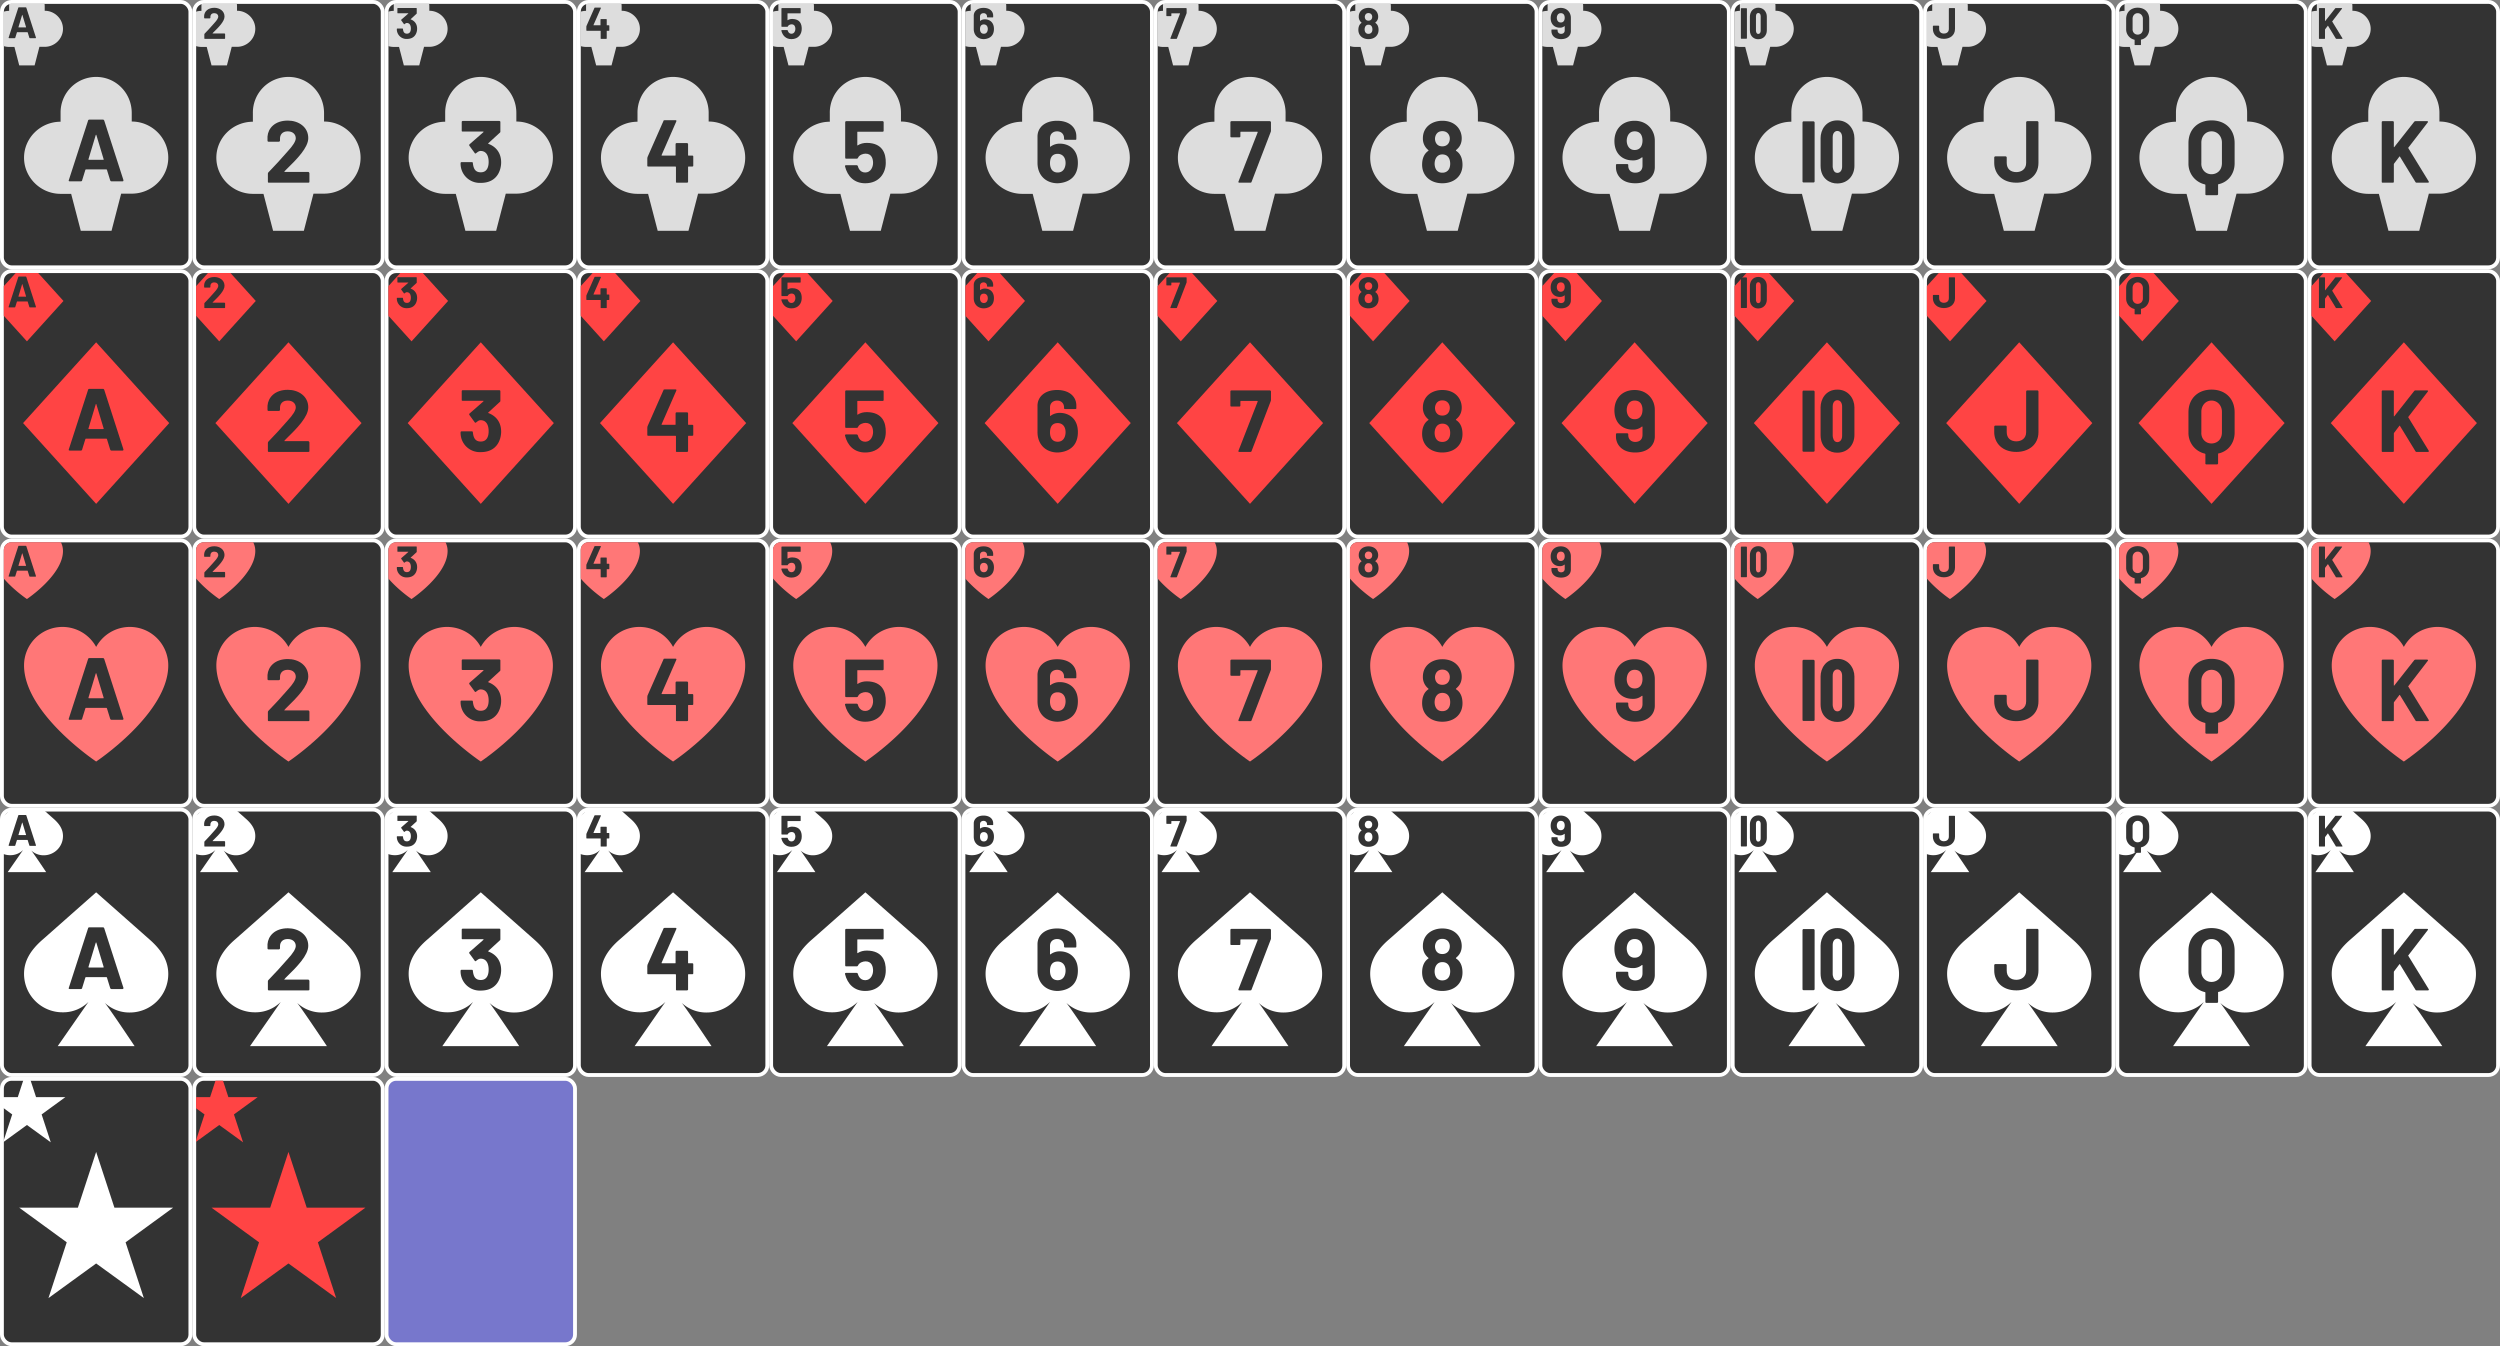 <?xml version="1.0" encoding="UTF-8"?>
<svg version="1.0" viewBox="0 0 1300 700" xmlns="http://www.w3.org/2000/svg" xmlns:xlink="http://www.w3.org/1999/xlink">
 <rect x="0" y="0" width="1300" height="700" fill="#808080" stroke="none"/>
 <defs>
  <clipPath id="cPh">
   <path transform="translate(-.1 -.1)" d="M34 337a8 8 0 0 0-8 8v256a8 8 0 0 0 8 8h176a8 8 0 0 0 8-8V345a8 8 0 0 0-8-8z" stroke-width="2"/>
  </clipPath>
  <clipPath id="cPd">
   <path id="p408" transform="translate(-.1 -.1)" d="M34 191a8 8 0 0 0-8 8v256a8 8 0 0 0 8 8h176a8 8 0 0 0 8-8V199a8 8 0 0 0-8-8z" stroke-width="2"/>
  </clipPath>
  <clipPath id="cPc">
   <use transform="translate(-.1 -135.1)" xlink:href="#p408"/>
  </clipPath>
  <clipPath id="cPs">
   <use transform="matrix(2 0 0 2 22 477)" xlink:href="#card"/>
  </clipPath>
  <clipPath id="cPstr">
   <path transform="translate(-.1 -.1)" d="M134 611a8 8 0 0 0-8 8v256a8 8 0 0 0 8 8h176a8 8 0 0 0 8-8V619a8 8 0 0 0-8-8z" stroke-width="2"/>
  </clipPath>
  <clipPath id="cPstb">
   <use transform="matrix(2 0 0 2 22 607)" xlink:href="#card"/>
  </clipPath>
 </defs>
 <g id="back">
  <rect id="bk" x="201" y="561" width="98" height="138" rx="5" ry="5" fill="#88d" stroke="#fff" stroke-width="2" style="fill:#77c"/>
 </g>
 <g id="joker_black">
  <use transform="translate(0 560)" xlink:href="#card"/>
  <path id="starb" d="M10 628h30.5l9.5-29 9.5 29H90l-24.7 18 9.5 29L50 657l-24.8 18 9.5-29z" fill="#fff"/>
  <use transform="matrix(.5 0 0 .5 -11 256.5)" clip-path="url(#cPstb)" xlink:href="#starb"/>
 </g>
 <g id="joker_red">
  <use transform="translate(100 560)" xlink:href="#card"/>
  <path id="starr" d="M110 628h30.5l9.5-29 9.5 29H190l-24.7 18 9.5 29-24.8-18-24.8 18 9.5-29z" fill="#f44"/>
  <use transform="matrix(.5 0 0 .5 39 256.5)" clip-path="url(#cPstr)" xlink:href="#starr"/>
 </g>
 <g id="club_king">
  <use transform="translate(1200)" xlink:href="#card"/>
  <use transform="translate(1200)" xlink:href="#cS"/>
  <use transform="translate(1200)" xlink:href="#c"/>
  <path id="iK" d="M1239 95c-.5 0-.5-.3-.5-.5v-31c0-.3.3-.5.5-.5h5.2c.4 0 .6.3.6.5v13h.2l10.4-13.2c.2-.2.4-.3.7-.3h5.9c.6 0 .7.4.4.7l-10 13c-.1.1-.2.2-.1.3l10.6 17.3c.3.5-.1.7-.4.7h-5.9a.7.7 0 0 1-.6-.4l-8-13.1c0-.1-.2-.2-.3-.1l-2.8 3.7-.1.3v9c0 .5-.2.6-.6.6z" fill="#333"/>
  <use id="iKS" transform="matrix(.5 0 0 .5 586.6 -27.3)" xlink:href="#iK"/>
 </g>
 <g id="club_queen">
  <use transform="translate(1100)" xlink:href="#card"/>
  <use transform="translate(1100)" xlink:href="#cS"/>
  <use transform="translate(1100)" xlink:href="#c"/>
  <path id="iQ" d="M1150 62.6c7 0 12 4.5 12 11.8V85c0 5.2-3.2 9.7-8.4 10.8-.2 0-.2.1-.2.3v4.8c0 .4-.3.6-.6.6h-5.5c-.3 0-.6-.3-.5-.6v-4.8l-.2-.2A11 11 0 0 1 1138 85V74.4c0-7.2 5-11.8 12-11.8zm5.4 11.5c0-3.1-2.2-5.8-5.4-5.8s-5.3 2.7-5.3 5.8v10.7c-.2 3.1 2 5.8 5.3 5.8 2.4 0 5.4-1.6 5.4-5.8z" fill="#333"/>
  <use id="iQS" transform="matrix(.5 0 0 .5 536.6 -27.3)" xlink:href="#iQ"/>
 </g>
 <g id="club_jack">
  <use transform="translate(1e3)" xlink:href="#card"/>
  <use transform="translate(1e3)" xlink:href="#cS"/>
  <use transform="translate(1e3)" xlink:href="#c"/>
  <path id="iJ" d="M1048.5 95c-7.4 0-11.5-4.7-11.5-10.3v-2.9c0-.1.2-.5.6-.5h5.3c.3 0 .6.3.6.5v2.9c0 3.2 2.1 4.8 5 4.8 2.5 0 5.1-1.4 5.1-4.8V63.5c0-.1.2-.5.6-.5h5.3c.2 0 .5.3.5.5v21.2c0 6.7-5.3 10.3-11.5 10.3z" fill="#333"/>
  <use id="iJs" transform="matrix(.5 0 0 .5 486.6 -27.3)" xlink:href="#iJ"/>
 </g>
 <g id="club_10">
  <use transform="translate(900)" xlink:href="#card"/>
  <use transform="translate(900)" xlink:href="#cS"/>
  <use transform="translate(900)" xlink:href="#c"/>
  <path id="i10" d="M955.4 62.6c-6 0-8.7 5-8.7 9.2v14.4c0 6.8 5 9.3 8.7 9.2 5.5 0 8.9-4.2 8.9-9.2V71.8c0-4.5-3.2-9.3-9-9.2zm-17.6.5c-.3 0-.5.3-.5.6v30.7c0 .3.3.5.5.5h5.2c.4 0 .6-.3.6-.6V63.7c0-.3-.3-.6-.6-.6zm17.6 5c1.4 0 2.5 1.2 2.5 3.3v15.2c0 2-1 3.3-2.5 3.3-2.1 0-2.4-2.8-2.4-3.3V71.4c0-2.6 1.5-3.3 2.4-3.3z" fill="#333"/>
  <use id="i10S" transform="matrix(.5 0 0 .5 436.6 -27.3)" xlink:href="#i10"/>
 </g>
 <g id="club_9">
  <use transform="translate(800)" xlink:href="#card"/>
  <use transform="translate(800)" xlink:href="#cS"/>
  <use transform="translate(800)" xlink:href="#c"/>
  <path id="i9" d="M860.5 73.3V87c0 4-3 8.3-10.2 8.3-7.4 0-10-4.7-10-8.2v-1.3c0-.3.3-.5.5-.5h5.3c.4 0 .6.3.6.5v.5c0 2 1.4 3.5 3.6 3.5 2 0 3.8-1 3.8-3.7V82l-.1-.2h-.2a7 7 0 0 1-4.9 1.6c-5 0-9.4-3.3-9.4-10 0-6.2 4-10.6 10.5-10.6 6.6 0 10.6 5 10.5 10.5zM850 78c3.8 0 4.1-3.7 4.1-4.9 0-1.3-.3-4.8-4.1-4.8-3.2 0-4.1 3-4.1 4.9 0 2 1 4.8 4.1 4.8z" fill="#333"/>
  <use id="i9S" transform="matrix(.5 0 0 .5 386.6 -27.3)" xlink:href="#i9"/>
 </g>
 <g id="club_8">
  <use transform="translate(700)" xlink:href="#card"/>
  <use transform="translate(700)" xlink:href="#cS"/>
  <use transform="translate(700)" xlink:href="#c"/>
  <path id="i8" d="M760.5 85.7c0 5.9-4.4 9.6-10.5 9.6-5.9 0-10.5-3.6-10.5-9.7 0-1.9.4-5.3 3.3-7.2v-.3a7.6 7.6 0 0 1-2.9-6.2c0-6 4.9-9.1 10.1-9.1 6.8 0 10.1 4.6 10.1 9.1 0 3.7-2 5.3-3 6.2v.3c3 1.8 3.4 5.3 3.4 7.3zm-14.3-13.6c0 1.6.8 4 3.8 4 2.4 0 3.9-1.6 3.9-4.1 0-1.5-1-3.8-3.9-3.8-3.2 0-3.8 2.9-3.8 3.9zm7.9 13c0-1.7-.6-4.8-4.1-4.8-2.7 0-4 2.3-4 4.9 0 .7.2 4.7 4.1 4.6 1.7 0 4-1 4-4.7z" fill="#333"/>
  <use id="i8S" transform="matrix(.5 0 0 .5 336.6 -27.3)" xlink:href="#i8"/>
 </g>
 <g id="club_7">
  <use transform="translate(600)" xlink:href="#card"/>
  <use transform="translate(600)" xlink:href="#cS"/>
  <use transform="translate(600)" xlink:href="#c"/>
  <path id="i7" d="M644.5 95c-.5 0-.6-.2-.5-.6l10-25.6c0-.2 0-.3-.2-.3h-8.6c-.1 0-.2.1-.2.3v2c0 .5-.2.6-.5.6h-4.2c-.5 0-.5-.3-.5-.5v-7.4c0-.3.3-.5.5-.5h20c.3 0 .6.3.6.5v4.7l-.2.6-9.9 25.8c-.1.3-.2.4-.6.4z" fill="#333"/>
  <use id="i7S" transform="matrix(.5 0 0 .5 286.6 -27.3)" xlink:href="#i7"/>
 </g>
 <g id="club_6">
  <use transform="translate(500)" xlink:href="#card"/>
  <use transform="translate(500)" xlink:href="#cS"/>
  <use transform="translate(500)" xlink:href="#c"/>
  <path id="i6" d="M560.5 84.7c0 9.5-7.9 10.5-10.5 10.6-6.2 0-10.5-4.2-10.5-10.6V71c0-4.5 3.6-8.2 10.2-8.2 6.4 0 10 3.5 10 8.1v1.3c0 .5-.3.5-.5.5h-5.3c-.4 0-.6-.2-.6-.5v-.4c0-2-1.4-3.5-3.6-3.5-2 0-3.7 1.2-3.7 3.6v4.4h.2a8 8 0 0 1 5-1.6c4.2 0 9.3 2.6 9.3 10zm-6.4.1c0-3.6-2.2-4.8-4.1-4.8-3.4 0-4 2.8-4 4.9 0 1.2.3 4.8 4 4.8 3.6 0 4.1-3.6 4.1-4.9z" fill="#333"/>
  <use id="i6S" transform="matrix(.5 0 0 .5 236.6 -27.3)" xlink:href="#i6"/>
 </g>
 <g id="club_5">
  <use transform="translate(400)" xlink:href="#card"/>
  <use transform="translate(400)" xlink:href="#cS"/>
  <use transform="translate(400)" xlink:href="#c"/>
  <path id="i5" d="M460.6 84.7c0 5.2-3.3 10.6-10.7 10.6-5.7 0-9.2-3.6-10.5-8.8-.1-.4.2-.6.6-.6h5.5c.3 0 .5.2.6.5 0 .1.7 3.3 3.8 3.3 3 0 4.1-3 4.1-5 0-1.7-.5-4.8-3.9-4.8-1.4 0-3.3.7-3.9 2.1-.1.3-.3.5-.6.5H440c-.5 0-.5-.3-.5-.6V63.5c0-.3.3-.5.5-.5h19c.3 0 .5.3.5.5V68c0 .4-.3.5-.5.5h-13c-.1 0-.2 0-.2.2v6.8c0 .2 0 .2.2.1 1.4-.9 3-1.3 4.8-1.3 8.1.1 9.9 5.5 9.8 10.4z" fill="#333"/>
  <use id="i5S" transform="matrix(.5 0 0 .5 186.6 -27.3)" xlink:href="#i5"/>
 </g>
 <g id="club_4">
  <use transform="translate(300)" xlink:href="#card"/>
  <use transform="translate(300)" xlink:href="#cS"/>
  <use transform="translate(300)" xlink:href="#c"/>
  <path id="i4" d="M360 80.9c.3 0 .5.2.5.5v4.7c0 .5-.3.5-.6.5h-2l-.1.3v7.5c0 .2 0 .4-.2.5l-.4.1H352l-.5-.1v-8c0-.2-.1-.3-.3-.3h-14c-.6 0-.6-.2-.6-.5v-3.7l.1-.7 8.3-18.8c0-.3.3-.4.6-.4h5.7c.2 0 .6.1.4.6L344 80.7l.1.2h7c.1 0 .2 0 .2-.2V75c0-.5.3-.6.6-.6h5.3c.4 0 .6.3.6.5v5.8c0 .1 0 .2.2.2z" fill="#333"/>
  <use id="i4S" transform="matrix(.5 0 0 .5 136.6 -27.3)" xlink:href="#i4"/>
 </g>
 <g id="club_3">
  <use transform="translate(200)" xlink:href="#card"/>
  <use transform="translate(200)" xlink:href="#cS"/>
  <use transform="translate(200)" xlink:href="#c"/>
  <path id="i3" d="M260.6 84.4c0 4-2 10.7-10.6 10.7a10 10 0 0 1-10.5-10.2c0-.4.2-.6.5-.6h5.4c.3 0 .5.2.5.6.3 2.6 1.1 4.7 4.1 4.7 3.7 0 4.1-3.6 4.1-5.4 0-1.7-.4-5.7-4.2-5.7-1.1 0-2 1-2.4 1.2-.3.3-.6 0-.7-.2l-2.7-3.7c-.2-.3-.1-.6.1-.8l7.2-6.3v-.3h-10.8c-.5 0-.5-.2-.5-.6v-4.4c0-.3.3-.5.5-.5h19c.4 0 .6.3.6.5v5c0 .3-.1.5-.4.7l-6 5.5.2.2c4 1.5 6.6 4.8 6.6 9.6z" fill="#333"/>
  <use id="i3S" transform="matrix(.5 0 0 .5 86.6 -27.3)" xlink:href="#i3"/>
 </g>
 <g id="club_2">
  <use transform="translate(100)" xlink:href="#card"/>
  <use transform="translate(100)" xlink:href="#cS"/>
  <use transform="translate(100)" xlink:href="#c"/>
  <path id="i2" d="M147.9 89.2c-.2.2 0 .2.1.2h12.3c.3 0 .6.5.6.6v4.5c0 .5-.3.5-.6.5h-20.5c-.5 0-.5-.3-.5-.5v-4.2c0-.3.1-.5.3-.7 3.4-3.5 6.8-7.2 10-10.9 2.8-3 4.2-5.3 4.2-6.8 0-2-1.5-3.6-4.2-3.6-2.9 0-4 1.9-4 3.7v1.1c0 .3-.3.6-.6.6h-5.3c-.5 0-.6-.3-.6-.6V71c.3-4.2 3.7-8.3 10.6-8.3 5.5 0 10.6 3.3 10.6 9.1 0 4.9-5.6 10.7-11.8 16.7z" fill="#333"/>
  <use id="i2S" transform="matrix(.5 0 0 .5 36.6 -27.3)" xlink:href="#i2"/>
 </g>
 <g id="club_ace">
  <rect id="card" x="1" y="1" width="98" height="138" rx="5" ry="5" fill="#333" stroke="#fff" stroke-width="2"/>
  <path id="c" d="M50 40a18.5 18.5 0 0 0-18.5 18.8v4.5c-10.4 0-19 8.4-19 18.7s8.6 18.8 19 18.8H37l5 19.2h16l5-19.3h5.5c10.4 0 19-8.4 19-18.7s-8.6-18.8-19-18.8v-4.5C68.5 48.5 60.4 40 50 40z" fill="#ddd"/>
  <use id="cS" transform="matrix(.5 0 0 .5 -11 -26)" clip-path="url(#cPc)" xlink:href="#c"/>
  <path id="iA" d="M57.9 94.3c-.3 0-.5-.2-.6-.5l-1.7-5.5-.2-.2H44.6l-.2.2-1.7 5.5c0 .3-.3.5-.6.5h-5.8c-.6 0-.7-.3-.5-.7l10-30.9c0-.3.3-.5.6-.5h7.2c.3 0 .5.2.6.5l10 31c0 .1 0 .6-.4.6h-5.9zM46 82.8c0 .2 0 .3.2.3h7.5c.2 0 .3-.1.2-.3l-3.8-12.6c0-.1-.1-.2-.2-.1l-.1.1z" fill="#333"/>
  <use id="iAS" transform="matrix(.5 0 0 .5 -13.4 -27.3)" xlink:href="#iA"/>
 </g>
 <g id="diamond_king">
  <use transform="translate(1200 140)" xlink:href="#card"/>
  <use transform="translate(1200)" xlink:href="#d"/>
  <use transform="translate(1200)" xlink:href="#dS"/>
  <use transform="translate(0 140)" xlink:href="#iK"/>
  <use transform="translate(0 140)" xlink:href="#iKS"/>
 </g>
 <g id="diamond_queen">
  <use transform="translate(1100 140)" xlink:href="#card"/>
  <use transform="translate(1100)" xlink:href="#d"/>
  <use transform="translate(1100)" xlink:href="#dS"/>
  <use transform="translate(0 140)" xlink:href="#iQ"/>
  <use transform="translate(0 140)" xlink:href="#iQS"/>
 </g>
 <g id="diamond_jack">
  <use transform="translate(1e3 140)" xlink:href="#card"/>
  <use transform="translate(1e3)" xlink:href="#d"/>
  <use transform="translate(1e3)" xlink:href="#dS"/>
  <use transform="translate(0 140)" xlink:href="#iJ"/>
  <use transform="translate(0 140)" xlink:href="#iJs"/>
 </g>
 <g id="diamond_10">
  <use transform="translate(900 140)" xlink:href="#card"/>
  <use transform="translate(900)" xlink:href="#d"/>
  <use transform="translate(900)" xlink:href="#dS"/>
  <use transform="translate(0 140)" xlink:href="#i10"/>
  <use transform="translate(0 140)" xlink:href="#i10S"/>
 </g>
 <g id="diamond_9">
  <use transform="translate(800 140)" xlink:href="#card"/>
  <use transform="translate(800)" xlink:href="#d"/>
  <use transform="translate(800)" xlink:href="#dS"/>
  <use transform="translate(0 140)" xlink:href="#i9"/>
  <use transform="translate(0 140)" xlink:href="#i9S"/>
 </g>
 <g id="diamond_8">
  <use transform="translate(700 140)" xlink:href="#card"/>
  <use transform="translate(700)" xlink:href="#d"/>
  <use transform="translate(700)" xlink:href="#dS"/>
  <use transform="translate(0 140)" xlink:href="#i8"/>
  <use transform="translate(0 140)" xlink:href="#i8S"/>
 </g>
 <g id="diamond_7">
  <use transform="translate(600 140)" xlink:href="#card"/>
  <use transform="translate(600)" xlink:href="#d"/>
  <use transform="translate(600)" xlink:href="#dS"/>
  <use transform="translate(0 140)" xlink:href="#i7"/>
  <use transform="translate(0 140)" xlink:href="#i7S"/>
 </g>
 <g id="diamond_6">
  <use transform="translate(500 140)" xlink:href="#card"/>
  <use transform="translate(500)" xlink:href="#d"/>
  <use transform="translate(500)" xlink:href="#dS"/>
  <use transform="translate(0 140)" xlink:href="#i6"/>
  <use transform="translate(0 140)" xlink:href="#i6S"/>
 </g>
 <g id="diamond_5">
  <use transform="translate(400 140)" xlink:href="#card"/>
  <use transform="translate(400)" xlink:href="#d"/>
  <use transform="translate(400)" xlink:href="#dS"/>
  <use transform="translate(0 140)" xlink:href="#i5"/>
  <use transform="translate(0 140)" xlink:href="#i5S"/>
 </g>
 <g id="diamond_4">
  <use transform="translate(300 140)" xlink:href="#card"/>
  <use transform="translate(300)" xlink:href="#d"/>
  <use transform="translate(300)" xlink:href="#dS"/>
  <use transform="translate(0 140)" xlink:href="#i4"/>
  <use transform="translate(0 140)" xlink:href="#i4S"/>
 </g>
 <g id="diamond_3">
  <use transform="translate(200 140)" xlink:href="#card"/>
  <use transform="translate(200)" xlink:href="#d"/>
  <use transform="translate(200)" xlink:href="#dS"/>
  <use transform="translate(0 140)" xlink:href="#i3"/>
  <use transform="translate(0 140)" xlink:href="#i3S"/>
 </g>
 <g id="diamond_2">
  <use transform="translate(100 140)" xlink:href="#card"/>
  <use transform="translate(100)" xlink:href="#d"/>
  <use transform="translate(100)" xlink:href="#dS"/>
  <use transform="translate(0 140)" xlink:href="#i2"/>
  <use transform="translate(0 140)" xlink:href="#i2S"/>
 </g>
 <g id="diamond_ace">
  <use transform="translate(0 140)" xlink:href="#card"/>
  <path id="d" d="m50 178 38 42-38 42-38-42z" fill="#f44"/>
  <use id="dS" transform="matrix(.5 0 0 .5 -11 46.5)" clip-path="url(#cPd)" xlink:href="#d"/>
  <use transform="translate(0 140)" xlink:href="#iA"/>
  <use transform="translate(0 140)" xlink:href="#iAS"/>
 </g>
 <g id="heart_king">
  <use transform="translate(1200 280)" xlink:href="#card"/>
  <use transform="translate(1200)" xlink:href="#h"/>
  <use transform="translate(1200)" xlink:href="#hS"/>
  <use transform="translate(0 280)" xlink:href="#iK"/>
  <use transform="translate(0 280)" xlink:href="#iKS"/>
 </g>
 <g id="heart_queen">
  <use transform="translate(1100 280)" xlink:href="#card"/>
  <use transform="translate(1100)" xlink:href="#h"/>
  <use transform="translate(1100)" xlink:href="#hS"/>
  <use transform="translate(0 280)" xlink:href="#iQ"/>
  <use transform="translate(0 280)" xlink:href="#iQS"/>
 </g>
 <g id="heart_jack">
  <use transform="translate(1e3 280)" xlink:href="#card"/>
  <use transform="translate(1e3)" xlink:href="#h"/>
  <use transform="translate(1e3)" xlink:href="#hS"/>
  <use transform="translate(0 280)" xlink:href="#iJ"/>
  <use transform="translate(0 280)" xlink:href="#iJs"/>
 </g>
 <g id="heart_10">
  <use transform="translate(900 280)" xlink:href="#card"/>
  <use transform="translate(900)" xlink:href="#h"/>
  <use transform="translate(900)" xlink:href="#hS"/>
  <use transform="translate(0 280)" xlink:href="#i10"/>
  <use transform="translate(0 280)" xlink:href="#i10S"/>
 </g>
 <g id="heart_9">
  <use transform="translate(800 280)" xlink:href="#card"/>
  <use transform="translate(800)" xlink:href="#h"/>
  <use transform="translate(800)" xlink:href="#hS"/>
  <use transform="translate(0 280)" xlink:href="#i9"/>
  <use transform="translate(0 280)" xlink:href="#i9S"/>
 </g>
 <g id="heart_8">
  <use transform="translate(700 280)" xlink:href="#card"/>
  <use transform="translate(700)" xlink:href="#h"/>
  <use transform="translate(700)" xlink:href="#hS"/>
  <use transform="translate(0 280)" xlink:href="#i8"/>
  <use transform="translate(0 280)" xlink:href="#i8S"/>
 </g>
 <g id="heart_7">
  <use transform="translate(600 280)" xlink:href="#card"/>
  <use transform="translate(600)" xlink:href="#h"/>
  <use transform="translate(600)" xlink:href="#hS"/>
  <use transform="translate(0 280)" xlink:href="#i7"/>
  <use transform="translate(0 280)" xlink:href="#i7S"/>
 </g>
 <g id="heart_6">
  <use transform="translate(500 280)" xlink:href="#card"/>
  <use transform="translate(500)" xlink:href="#h"/>
  <use transform="translate(500)" xlink:href="#hS"/>
  <use transform="translate(0 280)" xlink:href="#i6"/>
  <use transform="translate(0 280)" xlink:href="#i6S"/>
 </g>
 <g id="heart_5">
  <use transform="translate(400 280)" xlink:href="#card"/>
  <use transform="translate(400)" xlink:href="#h"/>
  <use transform="translate(400)" xlink:href="#hS"/>
  <use transform="translate(0 280)" xlink:href="#i5"/>
  <use transform="translate(0 280)" xlink:href="#i5S"/>
 </g>
 <g id="heart_4">
  <use transform="translate(300 280)" xlink:href="#card"/>
  <use transform="translate(300)" xlink:href="#h"/>
  <use transform="translate(300)" xlink:href="#hS"/>
  <use transform="translate(0 280)" xlink:href="#i4"/>
  <use transform="translate(0 280)" xlink:href="#i4S"/>
 </g>
 <g id="heart_3">
  <use transform="translate(200 280)" xlink:href="#card"/>
  <use transform="translate(200)" xlink:href="#h"/>
  <use transform="translate(200)" xlink:href="#hS"/>
  <use transform="translate(0 280)" xlink:href="#i3"/>
  <use transform="translate(0 280)" xlink:href="#i3S"/>
 </g>
 <g id="heart_2">
  <use transform="translate(100 280)" xlink:href="#card"/>
  <use transform="translate(100)" xlink:href="#h"/>
  <use transform="translate(100)" xlink:href="#hS"/>
  <use transform="translate(0 280)" xlink:href="#i2"/>
  <use transform="translate(0 280)" xlink:href="#i2S"/>
 </g>
 <g id="heart_ace">
  <use transform="translate(0 280)" xlink:href="#card"/>
  <path id="h" d="M32.5 326a20 20 0 0 0-20 20c0 25 37.5 50 37.5 50s37.5-25 37.5-50a20 20 0 0 0-20-20A20 20 0 0 0 50 336.4 20 20 0 0 0 32.5 326z" fill="#f77"/>
  <use id="hS" transform="matrix(.5 0 0 .5 -11 113.5)" clip-path="url(#cPh)" xlink:href="#h"/>
  <use transform="translate(0 280)" xlink:href="#iA"/>
  <use transform="translate(0 280)" xlink:href="#iAS"/>
 </g>
 <g id="spade_king">
  <use transform="translate(1200 420)" xlink:href="#card"/>
  <use transform="translate(1200)" xlink:href="#s"/>
  <use transform="translate(1200)" xlink:href="#sS"/>
  <use transform="translate(0 420)" xlink:href="#iK"/>
  <use transform="translate(0 420)" xlink:href="#iKS"/>
 </g>
 <g id="spade_queen">
  <use transform="translate(1100 420)" xlink:href="#card"/>
  <use transform="translate(1100)" xlink:href="#s"/>
  <use transform="translate(1100)" xlink:href="#sS"/>
  <use transform="translate(0 420)" xlink:href="#iQ"/>
  <use transform="translate(0 420)" xlink:href="#iQS"/>
 </g>
 <g id="spade_jack">
  <use transform="translate(1e3 420)" xlink:href="#card"/>
  <use transform="translate(1e3)" xlink:href="#s"/>
  <use transform="translate(1e3)" xlink:href="#sS"/>
  <use transform="translate(0 420)" xlink:href="#iJ"/>
  <use transform="translate(0 420)" xlink:href="#iJs"/>
 </g>
 <g id="spade_10">
  <use transform="translate(900 420)" xlink:href="#card"/>
  <use transform="translate(900)" xlink:href="#s"/>
  <use transform="translate(900)" xlink:href="#sS"/>
  <use transform="translate(0 420)" xlink:href="#i10"/>
  <use transform="translate(0 420)" xlink:href="#i10S"/>
 </g>
 <g id="spade_9">
  <use transform="translate(800 420)" xlink:href="#card"/>
  <use transform="translate(800)" xlink:href="#s"/>
  <use transform="translate(800)" xlink:href="#sS"/>
  <use transform="translate(0 420)" xlink:href="#i9"/>
  <use transform="translate(0 420)" xlink:href="#i9S"/>
 </g>
 <g id="spade_8">
  <use transform="translate(700 420)" xlink:href="#card"/>
  <use transform="translate(700)" xlink:href="#s"/>
  <use transform="translate(700)" xlink:href="#sS"/>
  <use transform="translate(0 420)" xlink:href="#i8"/>
  <use transform="translate(0 420)" xlink:href="#i8S"/>
 </g>
 <g id="spade_7">
  <use transform="translate(600 420)" xlink:href="#card"/>
  <use transform="translate(600)" xlink:href="#s"/>
  <use transform="translate(600)" xlink:href="#sS"/>
  <use transform="translate(0 420)" xlink:href="#i7"/>
  <use transform="translate(0 420)" xlink:href="#i7S"/>
 </g>
 <g id="spade_6">
  <use transform="translate(500 420)" xlink:href="#card"/>
  <use transform="translate(500)" xlink:href="#s"/>
  <use transform="translate(500)" xlink:href="#sS"/>
  <use transform="translate(0 420)" xlink:href="#i6"/>
  <use transform="translate(0 420)" xlink:href="#i6S"/>
 </g>
 <g id="spade_5">
  <use transform="translate(400 420)" xlink:href="#card"/>
  <use transform="translate(400)" xlink:href="#s"/>
  <use transform="translate(400)" xlink:href="#sS"/>
  <use transform="translate(0 420)" xlink:href="#i5"/>
  <use transform="translate(0 420)" xlink:href="#i5S"/>
 </g>
 <g id="spade_4">
  <use transform="translate(300 420)" xlink:href="#card"/>
  <use transform="translate(300)" xlink:href="#s"/>
  <use transform="translate(300)" xlink:href="#sS"/>
  <use transform="translate(0 420)" xlink:href="#i4"/>
  <use transform="translate(0 420)" xlink:href="#i4S"/>
 </g>
 <g id="spade_3">
  <use transform="translate(200 420)" xlink:href="#card"/>
  <use transform="translate(200)" xlink:href="#s"/>
  <use transform="translate(200)" xlink:href="#sS"/>
  <use transform="translate(0 420)" xlink:href="#i3"/>
  <use transform="translate(0 420)" xlink:href="#i3S"/>
 </g>
 <g id="spade_2">
  <use transform="translate(100 420)" xlink:href="#card"/>
  <use transform="translate(100)" xlink:href="#s"/>
  <use transform="translate(100)" xlink:href="#sS"/>
  <use transform="translate(0 420)" xlink:href="#i2"/>
  <use transform="translate(0 420)" xlink:href="#i2S"/>
 </g>
 <g id="spade_ace">
  <use transform="translate(0 420)" xlink:href="#card"/>
  <path id="s" d="m50 464-27.5 24.3c-7 6-10 11.7-10 18.1a20 20 0 0 0 20 20A18.6 18.6 0 0 0 46 521l-16 23h40s-15.8-23.7-16-23a18.6 18.6 0 0 0 13.5 5.5 20 20 0 0 0 20-20c0-6.5-3-12.1-10-18.2z" fill="#fff"/>
  <use id="sS" transform="matrix(.5 0 0 .5 -11 181.5)" clip-path="url(#cPs)" xlink:href="#s"/>
  <use transform="translate(0 420)" xlink:href="#iA"/>
  <use transform="translate(0 420)" xlink:href="#iAS"/>
 </g>
</svg>